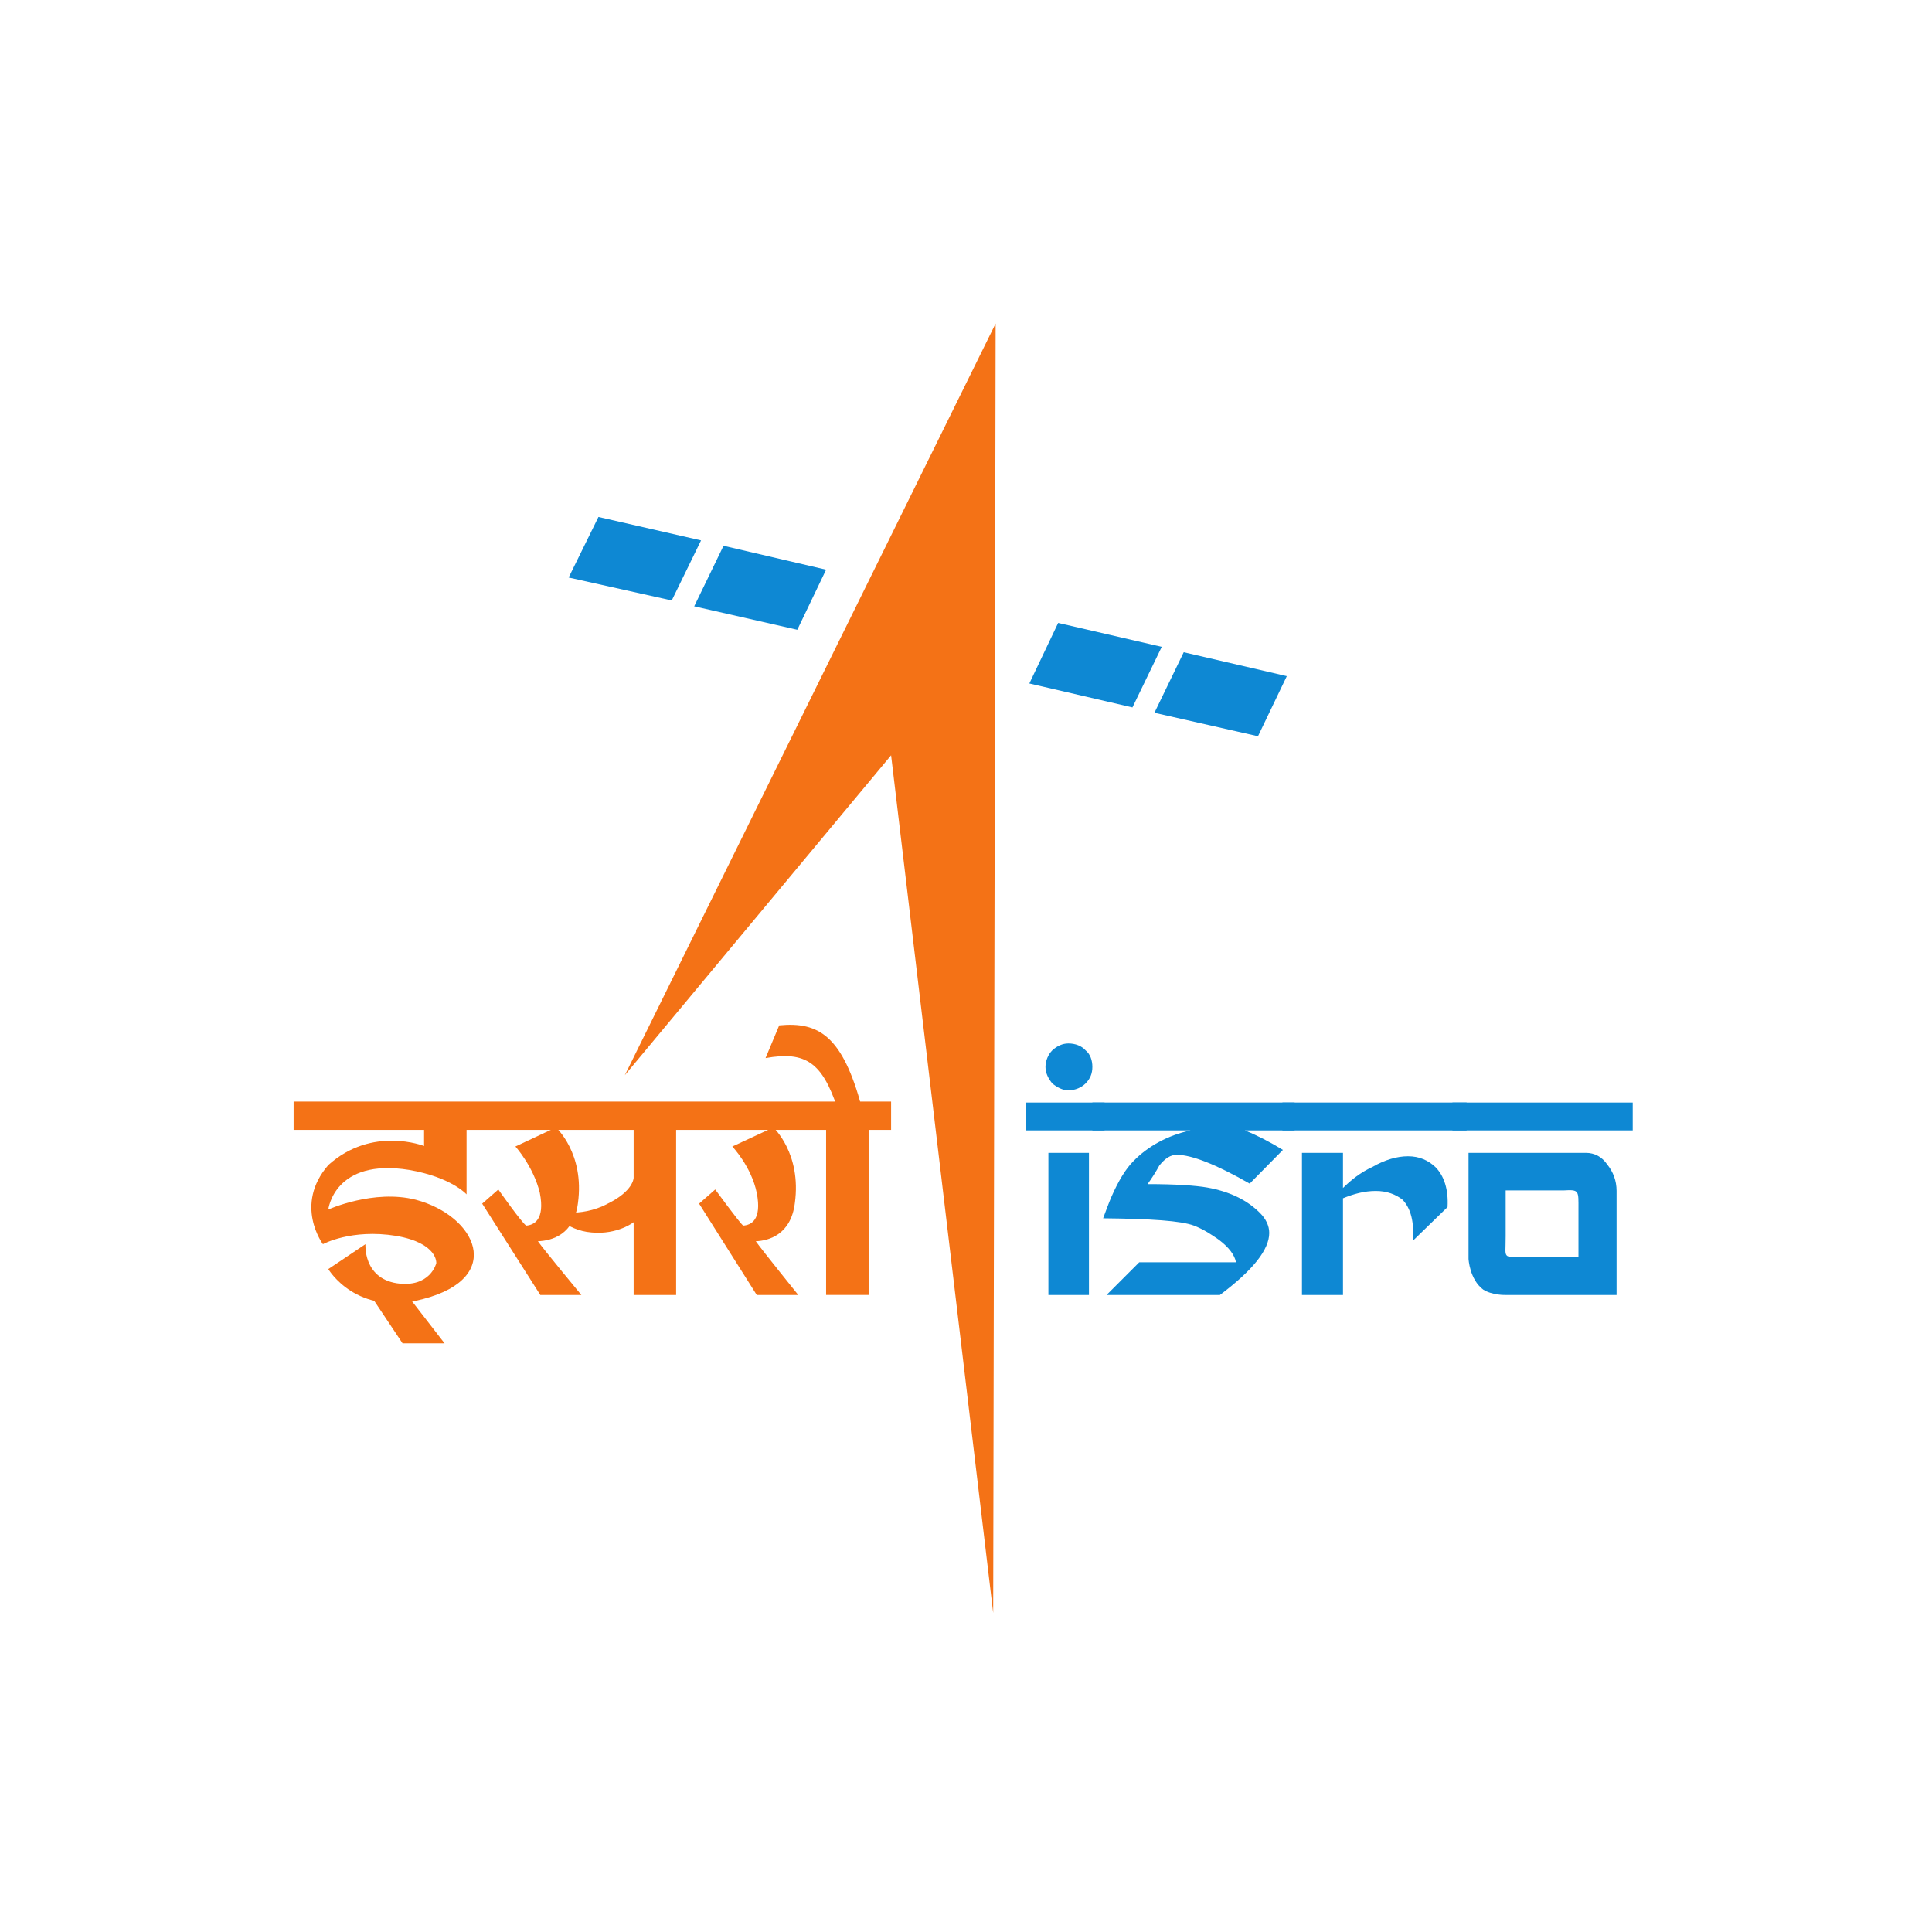 <?xml version="1.0" encoding="UTF-8" standalone="no"?>
<!-- Created with Inkscape (http://www.inkscape.org/) -->

<svg
   xmlns:dc="http://purl.org/dc/elements/1.1/"
   xmlns:cc="http://creativecommons.org/ns#"
   xmlns:rdf="http://www.w3.org/1999/02/22-rdf-syntax-ns#"
   xmlns:svg="http://www.w3.org/2000/svg"
   xmlns="http://www.w3.org/2000/svg"
   xmlns:sodipodi="http://sodipodi.sourceforge.net/DTD/sodipodi-0.dtd"
   xmlns:inkscape="http://www.inkscape.org/namespaces/inkscape"
   id="svg2"
   version="1.1"
   inkscape:version="0.48.2 r9819"
   width="1600"
   height="1600"
   xml:space="preserve"
   sodipodi:docname="isro.svg"><defs
     id="defs6"><inkscape:perspective
       sodipodi:type="inkscape:persp3d"
       inkscape:vp_x="0 : 0.5 : 1"
       inkscape:vp_y="0 : 1000 : 0"
       inkscape:vp_z="1 : 0.5 : 1"
       inkscape:persp3d-origin="0.5 : 0.33333333 : 1"
       id="perspective10" /></defs><sodipodi:namedview
     pagecolor="#ffffff"
     bordercolor="#666666"
     borderopacity="1"
     objecttolerance="10"
     gridtolerance="10"
     guidetolerance="10"
     inkscape:pageopacity="0"
     inkscape:pageshadow="2"
     inkscape:window-width="1280"
     inkscape:window-height="752"
     id="namedview4"
     showgrid="true"
     inkscape:zoom="0.15893066"
     inkscape:cx="-112.29135"
     inkscape:cy="1129.5598"
     inkscape:window-x="0"
     inkscape:window-y="0"
     inkscape:window-maximized="0"
     inkscape:current-layer="g12"><inkscape:grid
       type="xygrid"
       id="grid5185"
       empspacing="5"
       visible="true"
       enabled="true"
       snapvisiblegridlinesonly="true" /></sodipodi:namedview><g
     id="g12"
     inkscape:groupmode="layer"
     inkscape:label="isro"
     transform="matrix(0,1.25,1.25,0,-360.371,1142.964)">



<g
   id="g5163"
   transform="matrix(3.769,0,0,3.769,-1214.33,-610.877)"><path
     inkscape:connector-curvature="0"
     id="path76"
     style="fill:#0e88d3;fill-opacity:1;fill-rule:evenodd;stroke:none"
     d="m 185.136,356.653 -4.035,-18.124 -10.646,5.239 4.12,18.035 10.562,-5.151" /><path
     inkscape:connector-curvature="0"
     id="path78"
     style="fill:#0e88d3;fill-opacity:1;fill-rule:evenodd;stroke:none"
     d="m 190.286,378.724 -4.12,-18.124 -10.646,5.155 4.204,18.031 10.562,-5.062" /><path
     inkscape:connector-curvature="0"
     id="path80"
     style="fill:#0e88d3;fill-opacity:1;fill-rule:evenodd;stroke:none"
     d="m 203.937,437.636 -4.208,-18.124 -10.646,5.066 4.208,18.208 10.646,-5.151" /><path
     inkscape:connector-curvature="0"
     id="path82"
     style="fill:#0e88d3;fill-opacity:1;fill-rule:evenodd;stroke:none"
     d="m 209.003,459.703 -4.124,-18.204 -10.642,5.151 4.204,18.12 10.562,-5.066" /><path
     inkscape:connector-curvature="0"
     id="path84"
     style="fill:#0e88d3;fill-opacity:1;fill-rule:evenodd;stroke:none"
     d="m 273.394,432.738 4.894,0 0,-13.827 -4.894,0 0,13.827 z" /><path
     inkscape:connector-curvature="0"
     id="path86"
     style="fill:#0e88d3;fill-opacity:1;fill-rule:evenodd;stroke:none"
     d="m 267.124,422.348 c -1.115,0 -2.23,0.513 -2.916,1.203 -0.774,0.858 -1.203,1.801 -1.203,2.832 0,1.203 0.429,2.319 1.203,3.004 0.686,0.858 1.801,1.203 2.916,1.203 1.119,0 2.062,-0.345 2.92,-1.203 0.686,-0.686 1.203,-1.801 1.203,-3.004 0,-1.031 -0.518,-1.974 -1.203,-2.832 -0.858,-0.69 -1.801,-1.203 -2.92,-1.203" /><path
     inkscape:connector-curvature="0"
     id="path88"
     style="fill:#0e88d3;fill-opacity:1;fill-rule:evenodd;stroke:none"
     d="m 301.47,455.84 c -1.288,-0.257 -2.579,-1.203 -3.951,-3.005 -1.031,-1.46 -1.889,-2.836 -2.491,-4.38 -0.858,-2.319 -1.199,-7.558 -1.288,-15.973 -1.372,0.513 -2.575,0.943 -3.775,1.46 -2.748,1.203 -4.894,2.491 -6.27,3.863 -2.659,2.579 -4.549,6.097 -5.407,10.049 l 0,-17.261 -4.894,0 0,35.553 4.894,0 0,-8.761 c 0.858,2.15 2.062,4.469 3.434,6.699 l 5.925,-5.841 c -3.35,-5.836 -5.066,-10.217 -5.066,-12.792 0,-1.119 0.602,-2.062 1.889,-3.093 1.115,-0.602 2.319,-1.376 3.261,-2.062 0,4.982 0.257,8.504 0.602,10.478 0.686,3.863 2.146,6.956 4.465,9.274 1.031,1.031 2.23,1.633 3.518,1.633 2.92,0 6.527,-2.836 10.907,-8.673 l 0,-19.925 -5.752,5.752 0,17.004" /><path
     inkscape:connector-curvature="0"
     id="path90"
     style="fill:#0e88d3;fill-opacity:1;fill-rule:evenodd;stroke:none"
     d="m 273.394,496.375 4.894,0 0,-32.376 -4.894,0 0,32.376 z m 15.022,-21.73 c -1.372,1.376 -2.748,3.093 -3.69,5.155 -1.288,2.234 -1.889,4.38 -1.889,6.27 0,1.974 0.686,3.518 1.889,4.81 1.544,1.544 3.951,2.319 7.04,2.146 l 5.925,-6.097 c -3.261,0.257 -5.668,-0.345 -7.212,-1.805 -0.943,-1.199 -1.544,-2.748 -1.544,-4.721 0,-1.978 0.513,-3.867 1.288,-5.757 l 17,0 0,-7.212 -24.987,0 0,7.212 6.182,0" /><path
     inkscape:connector-curvature="0"
     id="path92"
     style="fill:#0e88d3;fill-opacity:1;fill-rule:evenodd;stroke:none"
     d="m 273.394,525.574 4.894,0 0,-31.69 -4.894,0 0,31.69 z" /><path
     inkscape:connector-curvature="0"
     id="path94"
     style="fill:#0e88d3;fill-opacity:1;fill-rule:evenodd;stroke:none"
     d="m 300.523,516.039 0,-11.248 c 0,0 0.088,-1.119 -0.257,-1.376 -0.429,-0.341 -0.943,-0.173 -3.434,-0.173 l -7.987,0 0,10.137 c -0.168,2.832 0,2.659 3.35,2.659 l 8.328,0 z m -16.226,5.066 c -1.372,-0.943 -2.062,-2.23 -2.062,-3.779 l 0,-20.611 18.633,0 c 0,0 3.606,0.173 5.407,2.579 1.031,1.628 0.947,3.947 0.947,3.947 l 0,19.496 -18.288,0 c -1.805,0 -3.35,-0.602 -4.637,-1.633" /><path
     inkscape:connector-curvature="0"
     id="path96"
     style="fill:#f47216;fill-opacity:1;fill-rule:evenodd;stroke:none"
     d="M 268.584,348.406 136.454,413.587 363.112,413.158 212.353,395.211 268.584,348.406" /><path
     inkscape:connector-curvature="0"
     id="path98"
     style="fill:#f47216;fill-opacity:1;fill-rule:evenodd;stroke:none"
     d="m 273.221,395.211 4.978,0 0,-105.027 -4.978,0 0,105.027 z" /><path
     inkscape:connector-curvature="0"
     id="path100"
     style="fill:#f47216;fill-opacity:1;fill-rule:evenodd;stroke:none"
     d="m 277.77,391.26 29.447,0 0,-7.473 -29.447,0 0,7.473 z" /><path
     inkscape:connector-curvature="0"
     id="path102"
     style="fill:#f47216;fill-opacity:1;fill-rule:evenodd;stroke:none"
     d="m 277.77,374.512 c 0,0 4.553,4.982 13.31,3.779 5.496,-0.686 6.611,-4.549 6.695,-6.867 1.46,1.031 9.447,7.469 9.447,7.469 l 0,-7.297 -16.058,-10.137 -2.487,2.836 c 0,0 5.752,4.208 6.35,4.894 -0.084,1.376 -0.943,3.35 -5.752,2.407 -4.633,-0.947 -8.155,-4.296 -8.155,-4.296 l -3.35,7.212" /><path
     inkscape:connector-curvature="0"
     id="path104"
     style="fill:#f47216;fill-opacity:1;fill-rule:evenodd;stroke:none"
     d="m 307.222,357.423 0,-7.469 -12.792,0 c 0,0 2.23,-2.836 1.801,-7.385 -0.345,-4.637 -3.863,-7.301 -3.863,-7.301 0,0 1.46,5.239 -1.203,10.133 -2.23,4.553 -4.549,4.553 -4.549,4.553 l -8.845,0 0,7.469 29.452,0" /><path
     inkscape:connector-curvature="0"
     id="path106"
     style="fill:#f47216;fill-opacity:1;fill-rule:evenodd;stroke:none"
     d="m 277.77,336.299 c 0,0 4.553,5.066 13.31,3.863 5.496,-0.686 6.611,-4.553 6.695,-7.04 1.46,1.031 9.447,7.642 9.447,7.642 l 0,-7.212 -16.058,-10.221 -2.487,2.836 c 0,0 5.752,4.035 6.35,4.894 -0.084,1.288 -0.943,3.35 -5.752,2.403 -4.633,-1.115 -8.155,-4.292 -8.155,-4.292 l -3.35,7.128" /><path
     inkscape:connector-curvature="0"
     id="path108"
     style="fill:#f47216;fill-opacity:1;fill-rule:evenodd;stroke:none"
     d="m 289.536,320.583 c 0,0 -3.009,-2.664 -4.292,-10.049 -2.15,-13.226 6.952,-14.252 6.952,-14.252 0,0 -3.606,7.983 -1.717,15.372 2.832,10.646 13.651,15.713 17.429,1.372 3.261,-11.765 -5.239,-16.744 -5.239,-16.744 l -4.376,6.527 c 0,0 5.921,-0.429 6.867,5.496 0.858,5.925 -3.522,6.956 -3.522,6.956 0,0 -3.518,0.341 -4.806,-7.044 -1.288,-7.898 1.46,-12.881 1.46,-12.881 0,0 -6.872,-5.151 -13.912,0.947 -6.952,7.726 -3.345,16.832 -3.345,16.832 l -3.265,0 0,7.469 11.765,0" /><path
     inkscape:connector-curvature="0"
     id="path110"
     style="fill:#f47216;fill-opacity:1;fill-rule:evenodd;stroke:none"
     d="m 306.62,309.676 9.102,7.044 0,-7.385 -8.5,-5.668 -0.602,6.009" /><path
     inkscape:connector-curvature="0"
     id="path112"
     style="fill:#0e88d3;fill-opacity:1;fill-rule:evenodd;stroke:none"
     d="m 307.222,429.99 0,-7.128 -24.987,0 0,7.128 c 8.243,0 16.655,0 24.987,0" /><path
     inkscape:connector-curvature="0"
     id="path114"
     style="fill:#f47216;fill-opacity:1;fill-rule:evenodd;stroke:none"
     d="m 274.252,390.056 0.084,-4.292 c -7.898,-2.664 -10.044,-5.496 -8.757,-12.624 l -5.752,2.403 c -0.686,7.044 1.978,11.164 14.425,14.513" /></g></g></svg>